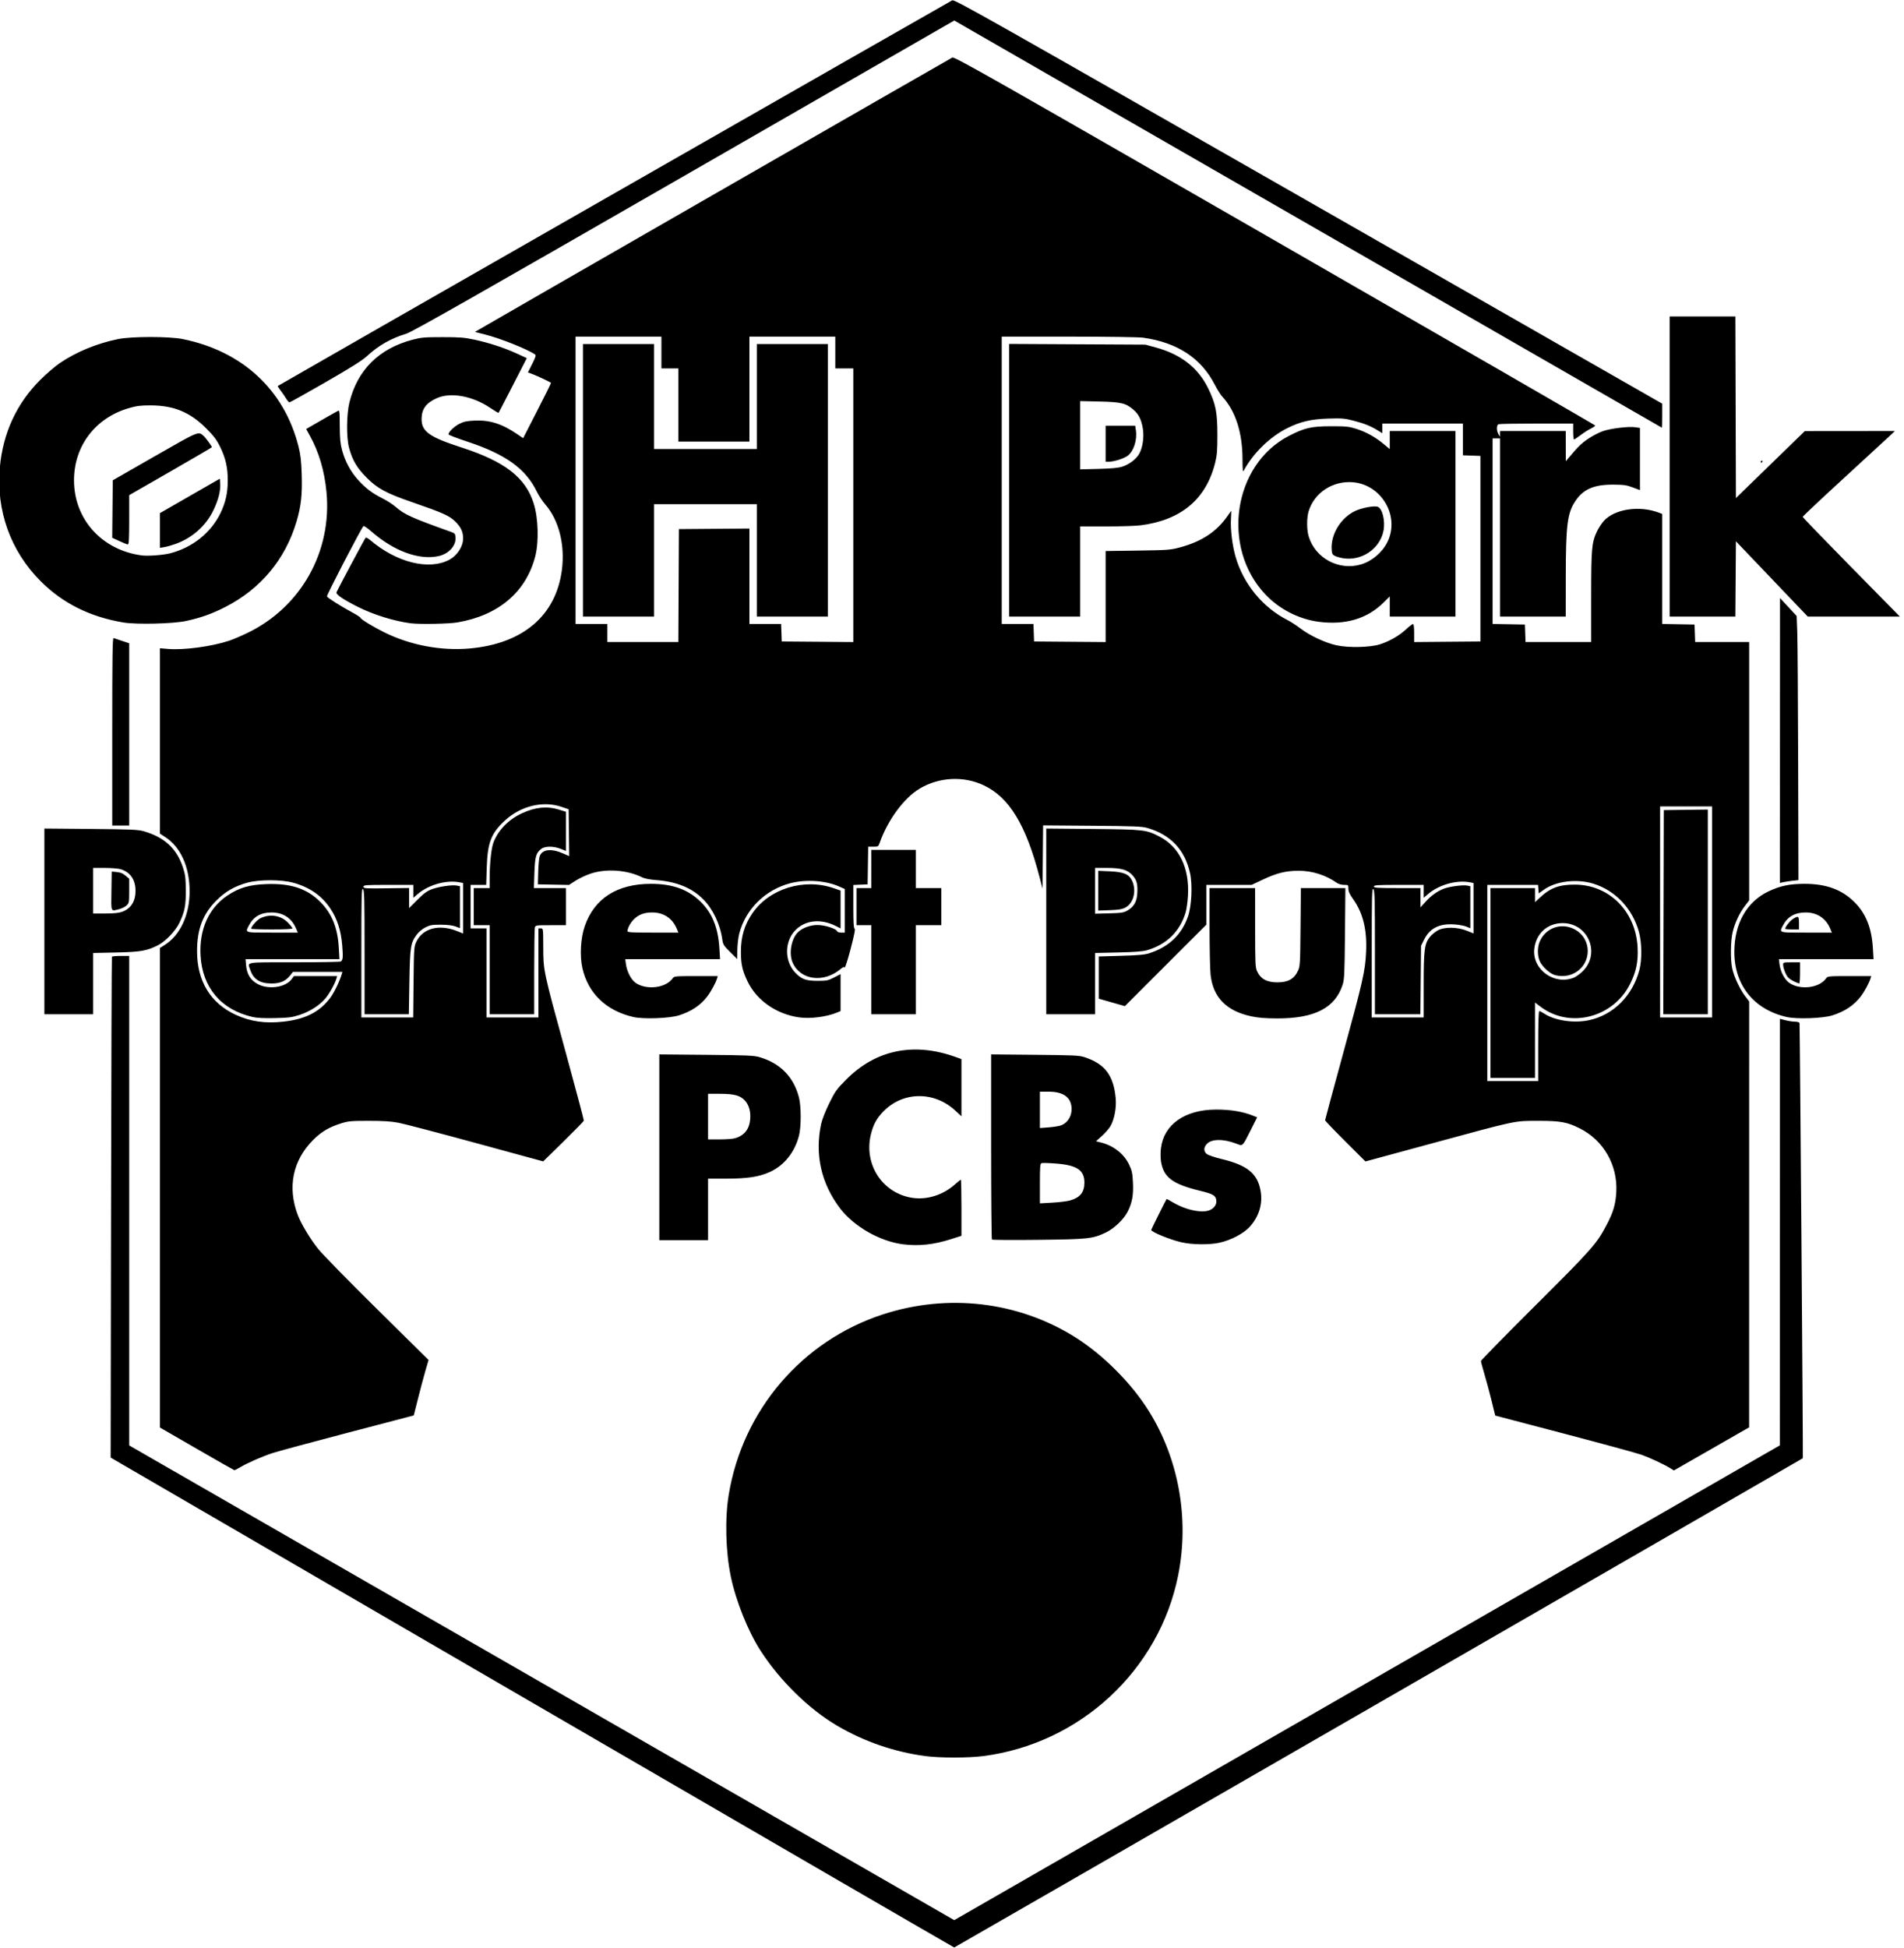 <?xml version="1.0" encoding="UTF-8" standalone="no"?>
<!DOCTYPE svg PUBLIC "-//W3C//DTD SVG 1.1//EN" "http://www.w3.org/Graphics/SVG/1.1/DTD/svg11.dtd">
<svg width="100%" height="100%" viewBox="0 0 132 135" version="1.1" xmlns="http://www.w3.org/2000/svg" xmlns:xlink="http://www.w3.org/1999/xlink" xml:space="preserve" xmlns:serif="http://www.serif.com/" style="fill-rule:evenodd;clip-rule:evenodd;stroke-linejoin:round;stroke-miterlimit:2;">
    <g transform="matrix(1,0,0,1,-581.738,-498.569)">
        <g id="g2474" transform="matrix(0.098,0,0,0.098,626.544,482.313)">
            <path id="path2949" d="M-80.801,1369.92L-378.926,1196.7L-378.645,1019.88C-378.49,922.627 -378.217,842.804 -378.038,842.494C-377.859,842.185 -375.032,841.932 -371.757,841.932L-365.801,841.932L-365.801,1188.1L-73.983,1355.96L217.836,1523.82L235.287,1513.81C244.885,1508.31 376.299,1432.76 527.317,1345.93L801.896,1188.06L801.947,886.402L805.861,887.417C808.013,887.975 811.061,888.432 812.634,888.432C814.244,888.432 815.641,888.842 815.829,889.369C816.104,890.138 818.421,1196.84 818.155,1197.16C817.778,1197.61 218.217,1543.18 217.83,1543.16C217.551,1543.15 83.167,1465.2 -80.802,1369.92L-80.801,1369.92ZM197.074,1407.76C175.266,1404.8 154.263,1397.57 135.314,1386.5C115.265,1374.79 94.682,1354.68 80.843,1333.29C72.032,1319.67 63.381,1298.13 59.816,1280.94C56.113,1263.09 55.517,1239.93 58.322,1222.93C68.172,1163.24 110.07,1114.19 167.177,1095.5C213.154,1080.45 262.917,1086.27 303.154,1111.41C322.931,1123.77 343.114,1143.95 355.472,1163.73C376.683,1197.68 384.251,1239.97 376.266,1279.93C362.846,1347.09 307.003,1398.9 238.473,1407.79C227.692,1409.18 207.458,1409.17 197.074,1407.76ZM-317.988,1190.5L-344.051,1175.45L-344.048,836.307L-340.692,834.187C-329.769,827.286 -323.095,812.994 -323.063,796.435C-323.031,779.071 -329.343,764.959 -340.329,757.841L-344.051,755.429L-344.051,624.329L-338.238,624.819C-327.223,625.748 -307.794,623.154 -295.301,619.085C-292.62,618.212 -286.65,615.671 -282.036,613.438C-244.26,595.157 -222.278,555.972 -226.228,513.954C-227.643,498.911 -231.566,485.629 -238.052,473.923L-240.62,469.289L-235.335,466.235C-226.077,460.886 -219.97,457.409 -218.426,456.608C-216.959,455.847 -216.924,456.082 -216.849,467.193C-216.788,476.255 -216.45,479.742 -215.183,484.407C-213.031,492.326 -209.029,499.671 -203.692,505.494C-198.31,511.369 -193.89,514.689 -186.512,518.404C-183.439,519.95 -179.329,522.596 -177.378,524.283C-170.9,529.884 -166.292,531.967 -137.801,542.17C-135.532,542.983 -135.145,543.481 -134.946,545.843C-134.453,551.71 -139.611,557.49 -146.801,559.127C-160.588,562.266 -178.717,555.615 -194.716,541.548C-197.35,539.232 -199.769,537.611 -200.09,537.947C-201.823,539.756 -226.339,587.013 -225.907,587.712C-225.194,588.866 -216.274,594.513 -208.665,598.627C-205.165,600.519 -202.301,602.335 -202.301,602.662C-202.301,603.624 -193.507,609.032 -185.426,613.04C-167.019,622.168 -145.107,626.309 -124.849,624.486C-87.336,621.11 -64.033,601.325 -59.741,569.205C-57.351,551.318 -61.815,533.66 -71.534,522.549C-73.447,520.362 -76.102,516.319 -77.435,513.565C-85.259,497.388 -99.424,487.191 -126.514,478.237C-133.711,475.857 -139.715,473.564 -139.856,473.141C-140.321,471.746 -136.174,467.643 -132.266,465.633C-129.154,464.032 -127.097,463.595 -121.419,463.327C-110.803,462.827 -102.152,465.563 -91.517,472.785L-87.12,475.771L-77.13,456.307C-71.636,445.601 -67.261,436.734 -67.408,436.601C-68.104,435.974 -77.065,431.756 -80.202,430.579L-83.729,429.256L-80.703,423.238C-78.309,418.475 -77.886,417.081 -78.677,416.549C-84.516,412.616 -103.84,404.947 -114.369,402.383C-118.187,401.453 -121.225,400.623 -121.119,400.539C-120.379,399.95 215.103,207.216 216.486,206.585C218.058,205.869 241.711,219.284 444.657,335.995C569.186,407.61 671.164,466.467 671.273,466.788C671.382,467.11 670.032,468.075 668.273,468.934C666.514,469.792 663.227,471.887 660.969,473.588C658.712,475.29 656.602,476.682 656.282,476.682C655.961,476.682 655.699,474.151 655.699,471.057L655.699,465.432L629.886,465.432C615.688,465.432 603.538,465.637 602.886,465.887C601.391,466.461 601.357,470.366 602.824,472.932L603.896,474.807L603.947,470.682L650.447,470.682L650.492,492.057L652.382,489.807C659.298,481.574 661.542,479.391 666.487,476.084C669.537,474.044 674.179,471.647 676.801,470.759C682.497,468.83 695.004,467.333 699.632,468.027L702.945,468.524L702.945,512.496L697.882,510.588C693.587,508.969 691.513,508.671 684.195,508.618C670.724,508.522 663.127,511.69 657.608,519.704C651.53,528.528 650.492,536.531 650.464,574.744L650.444,601.932L603.944,601.932L603.944,475.932L598.694,475.932L598.694,607.143L610.132,607.35L621.569,607.557L621.787,613.744L622.005,619.932L668.444,619.932L668.444,588.106C668.444,553.678 668.807,549.579 672.547,541.672C673.568,539.515 675.607,536.343 677.08,534.623C684.589,525.85 702.624,523.084 716.632,528.558L718.694,529.364L718.694,607.143L730.132,607.35L741.569,607.556L741.787,613.744L742.005,619.931L780.194,619.931L780.194,802.597L777.083,806.702C773.205,811.819 770.023,818.686 768.485,825.259C767.046,831.408 766.88,844.42 768.162,850.556C769.378,856.376 773.432,865.16 777.211,870.165L780.194,874.117L780.18,1024.71L780.169,1175.31L753.562,1190.56L726.954,1205.81L724.362,1204.21C719.877,1201.44 710.12,1196.88 703.98,1194.69C700.729,1193.54 676.132,1186.83 649.32,1179.79L600.57,1166.99L597.891,1156.15C596.418,1150.18 594.139,1141.72 592.828,1137.34C591.517,1132.96 590.445,1128.95 590.445,1128.43C590.445,1127.92 607.769,1110.24 628.944,1089.15C669.14,1049.12 672.231,1045.63 679.221,1032.4C684.063,1023.24 685.743,1017.57 686.207,1008.81C687.209,989.871 677.218,972.416 660.551,963.984C651.587,959.449 646.78,958.556 631.32,958.557C613.807,958.557 616.905,957.904 555.401,974.602L508.732,987.272L494.463,973.044C486.615,965.219 480.194,958.518 480.194,958.154C480.194,957.79 485.906,936.637 492.886,911.149C506.97,859.72 508.6,852.51 509.204,838.931C509.902,823.267 506.995,811.508 499.993,801.672C497.576,798.276 496.694,796.322 496.694,794.36C496.694,791.725 496.645,791.681 493.623,791.681C491.829,791.681 489.723,791.097 488.56,790.276C480.707,784.734 471.036,781.671 461.444,781.688C452.408,781.705 446.006,783.296 436.036,788.005L428.252,791.681L396.194,791.681L396.194,819.814L338.57,877.424L329.32,874.792L320.069,872.16L320.069,842.306L335.819,841.852C347.787,841.507 352.56,841.081 355.694,840.08C369.587,835.644 378.711,827.003 383.23,814.006C385.803,806.605 386.491,791.584 384.638,783.256C380.983,766.827 370.946,756.225 354.515,751.436C350.658,750.312 345.482,750.104 315.393,749.864L280.717,749.587L280.319,794.306L278.17,786.056C268.522,749.017 256.718,729.681 238.569,721.188C224.39,714.553 207.277,715.421 193.593,723.469C182.427,730.037 170.879,745.62 165.137,761.869C164.176,764.588 164.024,764.681 160.561,764.681L156.979,764.681L156.569,791.306L146.444,791.75L146.444,807.028C146.444,818.157 146.686,822.387 147.335,822.603C147.962,822.812 147.14,827.047 144.559,836.903C142.542,844.605 140.653,850.519 140.36,850.045C139.998,849.459 139.056,849.835 137.405,851.225C125.55,861.2 109.167,859.087 103.617,846.867C100.626,840.281 102.555,829.489 107.542,824.905C110.727,821.978 116.266,820.012 121.248,820.04C126.249,820.069 134.272,822.61 134.951,824.379C135.188,824.996 136.408,825.431 137.9,825.431L140.444,825.431L140.444,794.599L136.375,792.799C126.786,788.558 112.873,787.642 101.819,790.523C84.146,795.13 70.165,808.955 65.758,826.181C65.072,828.862 64.468,833.998 64.415,837.593L64.319,844.129L59.312,839.167C54.797,834.694 54.253,833.829 53.785,830.381C52.332,819.686 47.134,808.704 40.278,801.848C32.172,793.742 21.461,789.387 6.901,788.276C2.604,787.948 -1.216,787.214 -2.815,786.409C-13.316,781.121 -28.118,780.008 -39.239,783.67C-42.572,784.767 -47.406,787.028 -49.983,788.693L-54.667,791.721L-76.681,791.306L-76.459,782.681C-76.337,777.938 -75.887,772.954 -75.459,771.606C-73.842,766.513 -67.293,765.716 -58.613,769.554L-54.527,771.361L-54.729,754.778L-54.931,738.194L-60.139,736.438C-73.102,732.066 -88.739,735.842 -99.853,746.026C-109.779,755.121 -112.309,761.627 -112.869,779.494L-113.25,791.681L-124.306,791.681L-124.306,822.431L-113.056,822.431L-113.056,885.431L-76.306,885.431L-76.306,822.431L-74.618,822.432C-72.933,822.432 -72.931,822.451 -72.887,835.744C-72.832,852.585 -72.95,852.033 -56.723,911.187C-49.717,936.73 -44.084,958.006 -44.207,958.467C-44.33,958.929 -50.843,965.59 -58.681,973.27L-72.931,987.233L-120.556,974.246C-146.749,967.103 -171.387,960.651 -175.306,959.908C-180.559,958.911 -186.076,958.556 -196.306,958.556C-208.752,958.556 -210.76,958.737 -215.806,960.312C-224.366,962.984 -229.875,966.241 -235.681,972.064C-250.09,986.515 -253.973,1005.31 -246.614,1024.98C-244.249,1031.3 -237.911,1041.87 -232.145,1049.12C-229.271,1052.73 -210.52,1071.88 -190.475,1091.68L-154.03,1127.67L-156.166,1134.99C-157.341,1139.01 -159.697,1147.84 -161.403,1154.6L-164.503,1166.89L-211.342,1179.17C-237.103,1185.92 -260.881,1192.34 -264.181,1193.43C-271.689,1195.9 -281.706,1200.27 -286.901,1203.34C-289.085,1204.63 -291.11,1205.65 -291.401,1205.62C-291.692,1205.58 -303.659,1198.78 -317.993,1190.5L-317.988,1190.5ZM630.949,905.682C630.949,889.336 631.209,880.932 631.715,880.932C632.137,880.932 633.74,881.753 635.278,882.756C642.821,887.677 656.185,889.65 666.785,887.408C684.131,883.739 697.797,870.087 702.589,851.638C704.437,844.522 704.277,832.454 702.234,825.011C697.698,808.476 685.585,795.647 669.949,790.817C658.307,787.22 643.519,789.007 635.064,795.032L631.324,797.698L630.863,791.682L594.949,791.682L594.949,930.432L630.949,930.432L630.949,905.682ZM597.199,928.182L597.199,793.932L628.699,793.932L628.699,803.887L632.262,800.573C639.622,793.726 646.028,791.394 657.199,791.494C681.377,791.71 700.053,810.572 701.27,836.005C701.747,845.971 700.296,853.056 696.016,861.647C684.067,885.632 653.355,893.498 632.661,877.874L628.699,874.883L628.699,928.182L597.199,928.182ZM656.179,857.282C657.474,856.757 659.974,855.029 661.734,853.442C675.519,841.015 666.813,818.671 648.199,818.706C637.434,818.725 629.287,826.188 628.165,837.057C626.671,851.532 642.38,862.873 656.179,857.282ZM642.544,855.384C639.315,854.445 634.179,849.82 632.305,846.164C630.34,842.331 630.208,836.046 632.004,831.807C636.115,822.106 647.171,818.149 656.551,823.022C669.217,829.602 669.158,847.432 656.448,854.119C652.321,856.291 647.25,856.752 642.545,855.384L642.544,855.384ZM-256.676,888.41C-241.219,886.67 -231.255,881.642 -223.734,871.786C-220.906,868.08 -217.097,860.293 -215.459,854.869L-214.95,853.182L-249.926,853.182L-252.022,855.809C-255.185,859.773 -259.056,861.435 -265.083,861.415C-273.389,861.39 -277.897,858.505 -280.186,851.757C-282.151,845.966 -284.884,846.433 -248.988,846.42C-231.354,846.415 -216.564,846.161 -216.121,845.858C-214.607,844.821 -214.435,842.9 -215.106,834.554C-215.957,823.961 -218.597,815.734 -223.492,808.415C-229.642,799.22 -238.341,793.217 -250.075,790.071C-258.353,787.852 -273.748,787.852 -282.026,790.071C-291.104,792.505 -297.83,796.375 -304.306,802.892C-313.727,812.37 -317.801,823.138 -317.801,838.557C-317.801,859.716 -308.289,875.357 -290.426,883.573C-280.039,888.349 -269.526,889.856 -256.676,888.41ZM-278.426,885.125C-300.78,880.031 -314.109,864.295 -315.33,841.557C-316.317,823.163 -309.543,808.051 -296.355,799.231C-287.994,793.638 -280.811,791.542 -268.534,791.109C-251.501,790.509 -240.044,794.299 -230.714,803.619C-222.426,811.898 -218.327,822.003 -217.531,836.119L-217.076,844.182L-283.509,844.182L-283.101,848.682C-282.532,854.959 -279.989,859.047 -274.947,861.791C-267.267,865.971 -255.233,864.249 -250.868,858.345L-249.269,856.182L-218.7,856.182L-219.176,857.869C-220.197,861.487 -224.237,868.744 -227.086,872.077C-231.257,876.956 -238.108,881.308 -245.308,883.652C-250.588,885.37 -252.967,885.678 -262.676,885.897C-270.345,886.07 -275.358,885.824 -278.426,885.125ZM-247.689,822.66C-250.813,815.182 -256.867,811.202 -265.137,811.189C-272.67,811.178 -277.966,814.21 -281.119,820.339C-283.855,825.658 -284.592,825.432 -264.541,825.432L-246.531,825.432L-247.689,822.66ZM-279.551,822.66C-279.551,821.124 -275.306,816.368 -272.925,815.236C-266.132,812.007 -258.425,813.259 -253.488,818.393C-251.735,820.217 -250.301,822.04 -250.301,822.445C-250.301,822.902 -255.85,823.182 -264.926,823.182C-272.97,823.182 -279.551,822.947 -279.551,822.66ZM-164.647,860.494C-164.415,836.93 -164.313,835.368 -162.808,832.123C-158.276,822.357 -146.619,819.225 -133.863,824.346L-129.551,826.077L-129.551,790.369L-131.895,789.901C-141.369,788.006 -153.953,791.514 -161.812,798.241L-164.801,800.799L-164.801,791.682L-182.426,791.682C-198.711,791.682 -200.051,791.782 -200.051,792.994C-200.052,794.21 -198.867,794.291 -183.926,794.091L-167.801,793.875L-167.801,808.091L-161.959,802.25C-157.39,797.68 -155.16,796.05 -151.718,794.762C-146.67,792.873 -137.361,791.507 -134.052,792.169L-131.801,792.619L-131.801,822.256L-134.988,821.068C-137.036,820.305 -140.724,819.867 -145.301,819.844C-151.447,819.812 -152.94,820.064 -156.17,821.682C-158.357,822.777 -160.923,824.897 -162.339,826.777C-166.765,832.659 -167.189,835.371 -167.608,860.494L-167.986,883.182L-199.301,883.182L-199.301,839.399C-199.301,801.395 -199.449,795.492 -200.426,794.682C-201.424,793.854 -201.551,798.927 -201.551,839.59L-201.551,885.432L-164.893,885.432L-164.647,860.494ZM549.949,862.714C549.949,837.59 550.507,833.254 554.361,828.432C555.514,826.988 557.947,824.964 559.766,823.935C564.453,821.283 573.73,821.36 580.512,824.108L585.199,826.008L585.199,790.369L582.856,789.901C573.381,788.006 560.797,791.514 552.938,798.241L549.949,800.799L549.949,791.682L532.324,791.682C517.158,791.682 514.699,791.839 514.699,792.807C514.699,793.773 517.033,793.932 531.199,793.932L547.699,793.932L547.699,807.594L551.172,803.732C555.148,799.31 559.387,796.252 564.101,794.406C568.103,792.839 577.628,791.555 580.698,792.169L582.949,792.619L582.949,822.355L580.15,821.186C578.61,820.542 574.797,819.841 571.675,819.627C560.951,818.892 554.209,822.315 550.167,830.546L548.074,834.807L547.605,883.182L515.449,883.182L515.449,839.399C515.449,801.395 515.301,795.492 514.324,794.682C513.326,793.854 513.199,798.927 513.199,839.59L513.199,885.432L549.949,885.432L549.949,862.714ZM753.949,885.432L753.949,736.182L717.199,736.182L717.199,885.432L753.949,885.432ZM719.633,810.994L719.824,738.807L735.387,738.604L750.949,738.401L750.949,883.182L719.442,883.182L719.633,810.994ZM518.904,621.581C525.653,619.45 532.458,615.573 537.27,611.119C539.61,608.954 541.902,607.182 542.362,607.182C542.913,607.182 543.199,609.367 543.199,613.567L543.199,619.953L590.074,619.557L590.074,488.307L583.887,488.089L577.699,487.871L577.699,465.432L520.699,465.432L520.699,472.267L517.512,470.3C512.447,467.174 508.091,465.42 500.449,463.427C494.025,461.752 492.254,461.602 482.449,461.906C470.197,462.286 462.598,464.074 453.272,468.77C440.943,474.979 429.234,486.447 422.603,498.807C421.994,499.943 421.793,497.941 421.774,490.557C421.727,471.611 416.797,456.418 407.415,446.307C406.267,445.069 403.916,441.316 402.191,437.966C392.506,419.159 375.742,408.144 351.574,404.708C348.545,404.277 326.254,403.955 298.887,403.947L251.449,403.932L251.449,607.182L273.889,607.182L274.106,613.37L274.324,619.557L299.637,619.755L324.949,619.953L324.949,555.579L347.637,555.251C369.066,554.941 370.725,554.816 377.538,552.996C393.04,548.855 403.685,541.768 411.412,530.442C412.56,528.76 413.601,527.281 413.725,527.157C413.85,527.032 413.796,529.622 413.605,532.911C413.172,540.398 414.555,551.654 416.905,559.764C422.458,578.926 436.162,595.565 453.692,604.431C455.819,605.507 459.869,608.142 462.692,610.286C469.504,615.46 480.299,620.502 488.321,622.256C496.785,624.107 511.967,623.772 518.904,621.582L518.904,621.581ZM475.745,605.617C461.748,603.805 447.938,596.757 438.077,586.393C406.454,553.158 415.08,494.489 454.576,474.175C465.75,468.428 470.431,467.35 484.324,467.327C494.82,467.31 497.029,467.526 501.949,469.055C508.937,471.228 515.625,474.894 521.465,479.755L525.949,483.486L525.949,470.682L572.449,470.682L572.449,601.932L525.949,601.932L525.949,587.691L521.378,592.193C509.888,603.505 494.472,608.04 475.745,605.617ZM505.699,565.011C513.4,562.711 520.668,556.545 524.291,549.237C533.276,531.117 520.303,508.632 499.875,506.919C485.659,505.727 472.538,514.341 468.55,527.483C467.147,532.106 467.163,540.561 468.584,545.243C473.289,560.754 490.056,569.684 505.699,565.011ZM492.825,560.653C490.9,560.335 488.369,559.618 487.2,559.06C485.369,558.186 485.043,557.55 484.845,554.481C484.149,543.632 491.415,531.862 501.721,527.143C506.257,525.066 514.422,523.511 517.169,524.201C520.671,525.08 522.961,534.272 521.47,541.459C518.834,554.156 505.907,562.817 492.825,560.653ZM256.699,601.932L256.699,409.101L353.074,409.61L360.502,411.632C378.106,416.424 390.296,425.901 397.387,440.307C402.786,451.275 404.013,457.383 404.017,473.307C404.017,484.704 403.765,487.824 402.381,493.339C395.932,519.038 378.196,533.814 349.475,537.415C346.114,537.837 335.17,538.182 325.156,538.182L306.949,538.182L306.949,601.932L256.699,601.932ZM336.729,495.903C341.688,494.303 346.597,490.572 348.718,486.791C351.222,482.328 352.28,474.696 351.23,468.669C350.138,462.399 348.286,458.764 344.556,455.575C339.187,450.984 335.945,450.209 320.637,449.855L306.949,449.539L306.949,497.83L319.887,497.497C329.185,497.257 333.922,496.809 336.729,495.903ZM324.949,492.432L324.949,466.932L345.857,466.932L346.354,470.247C347.369,477.01 344.812,484.935 340.572,488.169C337.949,490.169 330.767,492.432 327.042,492.432L324.949,492.432ZM22.88,579.994L23.074,540.057L72.949,539.662L72.949,607.182L95.389,607.182L95.824,619.557L146.449,619.952L146.449,426.432L133.699,426.432L133.699,403.932L72.949,403.932L72.949,478.182L22.699,478.182L22.699,426.432L10.699,426.432L10.699,403.932L-50.051,403.932L-50.051,607.182L-27.551,607.182L-27.551,619.932L22.686,619.932L22.88,579.994ZM-44.801,601.932L-44.801,409.182L5.449,409.182L5.449,483.432L78.199,483.432L78.199,409.182L128.449,409.182L128.449,601.932L78.199,601.932L78.199,522.432L5.449,522.432L5.449,601.932L-44.801,601.932ZM181.446,1045.83C165.248,1043.75 146.979,1033.33 137.215,1020.6C123.766,1003.07 119.074,982.352 123.672,960.807C124.329,957.728 126.683,951.705 129.363,946.243C133.587,937.636 134.507,936.35 141.504,929.284C162.231,908.35 189.211,902.771 218.637,913.335L222.949,914.883L222.949,955.343L218.494,951.218C203.738,937.558 181.952,937.679 168.132,951.499C163.146,956.485 160.679,960.899 158.921,967.98C153.608,989.383 167.206,1010.06 188.572,1013.06C198.85,1014.5 210.135,1010.89 218.319,1003.53C220.368,1001.69 222.248,1000.18 222.497,1000.18C222.746,1000.18 222.949,1009.11 222.949,1020.02L222.949,1039.86L215.7,1042.18C203.351,1046.14 192.679,1047.28 181.446,1045.83ZM378.574,1044.44C370.577,1042.62 357.199,1037.15 357.199,1035.69C357.199,1035.29 367.58,1014.44 368.074,1013.84C368.172,1013.73 370.237,1014.81 372.663,1016.26C382.031,1021.84 393.938,1024.15 399.198,1021.42C402.277,1019.82 403.745,1017.15 403.169,1014.2C402.595,1011.26 400.553,1010.17 391.606,1007.99C372.22,1003.28 365.865,998.482 364.096,987.203C363.741,984.936 363.726,980.781 364.065,977.971C366.09,961.149 380.971,950.662 402.928,950.584C413.244,950.547 421.899,951.973 429.273,954.924L432.141,956.071L427.733,964.814C421.522,977.134 422.185,976.517 417.199,974.616C408.048,971.128 399.618,971.297 396.404,975.034C394.174,977.626 394.235,980.207 396.568,982.043C397.596,982.852 402.237,984.422 406.881,985.531C425.073,989.879 432.31,995.726 434.532,1007.87C436.229,1017.14 433.495,1026.25 426.832,1033.54C422.474,1038.31 413.625,1042.94 405.426,1044.75C398.266,1046.32 386.234,1046.18 378.574,1044.44ZM9.199,1042.93L9.199,911.584L42.387,911.879C71.28,912.136 76.156,912.345 80.074,913.493C94.726,917.79 104.14,927.359 107.959,941.837C109.639,948.206 109.646,962.881 107.972,969.225C104.906,980.845 97.574,990.008 87.687,994.576C79.95,998.151 71.684,999.432 56.351,999.432L43.699,999.432L43.699,1042.93L9.199,1042.93ZM62.537,970.92C69.18,969.075 72.851,964.611 73.479,957.615C73.971,952.14 72.745,947.606 69.895,944.36C66.623,940.634 62.306,939.432 52.191,939.432L43.699,939.432L43.699,971.682L51.762,971.673C56.196,971.673 61.045,971.33 62.537,970.916L62.537,970.92ZM244.512,1042.5C244.202,1042.19 243.949,1012.6 243.949,976.755L243.949,911.578L274.887,911.86C302.183,912.109 306.31,912.301 309.949,913.495C324.436,918.245 330.576,926.334 332.072,942.642C332.68,949.26 331.096,957.646 328.355,962.322C327.315,964.097 324.587,967.222 322.293,969.266L318.122,972.984L321.627,973.867C330.577,976.12 337.902,981.874 341.548,989.514C343.528,993.662 343.928,995.503 344.255,1001.97C344.708,1010.9 343.756,1016.33 340.648,1022.55C337.795,1028.26 330.912,1034.83 324.79,1037.68C315.58,1041.98 312.592,1042.3 277.324,1042.7C259.587,1042.91 244.821,1042.82 244.512,1042.5ZM300.016,1014.79C307.006,1012.72 309.949,1008.99 309.949,1002.21C309.949,993.477 304.712,989.933 290.076,988.758C284.937,988.346 280.219,988.206 279.591,988.447C278.625,988.817 278.449,991.042 278.449,1002.9L278.449,1016.91L287.369,1016.4C292.275,1016.13 297.966,1015.4 300.016,1014.79ZM293.714,961.651C298.794,959.529 301.66,953.853 300.685,947.845C299.623,941.301 294.179,937.932 284.665,937.932L278.449,937.932L278.449,963.653L284.867,963.16C288.396,962.889 292.378,962.21 293.714,961.651ZM-9.176,885.114C-28.366,880.695 -41.251,868.306 -45.223,850.455C-47.165,841.724 -46.464,829.319 -43.552,820.899C-36.757,801.249 -20.666,790.952 3.267,790.937C18.586,790.929 29.596,794.908 38.523,803.682C46.664,811.683 50.804,821.992 51.702,836.494L52.177,844.182L-14.893,844.182L-14.408,847.744C-13.672,853.154 -10.611,858.955 -7.355,861.11C0.487,866.3 13.919,864.555 18.703,857.726C19.735,856.253 20.488,856.182 35.167,856.182L50.55,856.182L50.041,857.869C49.072,861.078 45.813,867.07 43.111,870.615C38.361,876.845 31.852,881.182 23.074,883.965C16.363,886.093 -2.072,886.75 -9.176,885.114ZM21.561,822.66C18.478,815.28 12.262,811.182 4.153,811.182C-1.415,811.182 -5.211,812.58 -8.672,815.907C-11.091,818.233 -13.301,822.286 -13.301,824.398C-13.301,825.248 -10.09,825.432 4.709,825.432L22.719,825.432L21.561,822.66ZM108.32,885.408C92.154,883.198 78.055,873.389 71.592,859.856C67.954,852.236 66.949,847.71 66.949,838.932C66.949,828.303 69.464,819.893 75.084,811.724C87.11,794.246 111.702,786.72 132.762,794.073L137.449,795.709L137.449,822.457L133.887,820.672C123.443,815.44 112.629,816.552 105.599,823.582C97.647,831.534 97.566,845.61 105.425,853.81C109.808,858.384 112.941,859.537 121.012,859.547C127.627,859.556 128.568,859.367 132.824,857.174L137.449,854.791L137.449,880.912L134.97,881.948C127.687,884.991 116.189,886.484 108.32,885.408ZM428.126,884.665C410.384,880.928 400.884,871.205 399.184,855.043C398.795,851.338 398.47,836.072 398.463,821.119L398.448,793.932L430.698,793.932L430.715,821.869C430.73,847.37 430.852,850.069 432.109,852.807C434.585,858.198 439.025,860.616 446.449,860.616C454.036,860.616 458.286,858.225 460.995,852.432C462.494,849.227 462.586,847.668 462.818,821.494L463.063,793.932L494.562,793.932L494.27,825.994C494.013,854.12 493.814,858.563 492.647,862.182C487.302,878.755 472.776,886.221 446.074,886.119C438.076,886.088 432.888,885.668 428.126,884.665ZM806.756,885.113C783.532,879.836 769.67,862.58 769.712,838.999C769.748,819.014 778.434,803.649 793.856,796.286C802.086,792.357 808.889,790.932 819.415,790.932C834.588,790.932 845.645,794.948 854.513,803.682C862.735,811.778 866.858,822.022 867.718,836.494L868.175,844.182L801.228,844.182L801.66,847.744C802.305,853.052 805.237,858.658 808.582,860.976C816.3,866.324 829.862,864.637 834.703,857.726C835.735,856.253 836.488,856.182 851.167,856.182L866.55,856.182L866.041,857.869C865.072,861.078 861.813,867.07 859.111,870.615C854.361,876.845 847.852,881.182 839.074,883.965C832.359,886.095 813.955,886.748 806.756,885.113ZM837.561,822.66C834.478,815.28 828.262,811.182 820.153,811.182C812.572,811.182 807.287,814.202 804.131,820.339C801.395,825.658 800.658,825.432 820.709,825.432L838.719,825.432L837.561,822.66ZM805.699,822.708C805.699,821.326 809.097,817.058 811.263,815.72C815.049,813.38 815.449,813.664 815.449,818.682L815.449,823.182L810.574,823.182C807.893,823.182 805.699,822.969 805.699,822.708ZM-425.801,883.182L-425.801,751.821L-392.988,752.116C-364.808,752.369 -359.541,752.593 -355.676,753.7C-340.834,757.953 -332.165,765.96 -327.741,779.499C-326.134,784.416 -325.83,786.802 -325.759,795.057C-325.664,806.129 -326.501,810.489 -330.234,818.386C-332.962,824.157 -340.064,831.637 -345.388,834.345C-353.241,838.339 -357.838,839.14 -374.988,839.503L-391.301,839.847L-391.301,883.182L-425.801,883.182ZM-370.979,810.782C-364.609,808.534 -361.334,803.45 -361.334,795.807C-361.334,787.872 -365.202,782.415 -372.176,780.51C-373.826,780.059 -378.804,779.688 -383.238,779.686L-391.301,779.683L-391.301,811.933L-382.77,811.933C-377.021,811.933 -373.176,811.558 -370.979,810.783L-370.979,810.782ZM-378.38,795.994L-378.176,782.307L-375.926,782.467C-372.161,782.735 -370.518,783.346 -368.109,785.373L-365.801,787.315L-365.801,795.909C-365.801,804.135 -365.882,804.579 -367.694,806.258C-368.736,807.223 -371.079,808.389 -372.901,808.847C-379.008,810.385 -378.609,811.321 -378.38,795.994ZM-110.801,883.182L-110.801,820.182L-122.051,820.182L-122.051,793.932L-110.801,793.932L-110.788,786.244C-110.77,775.992 -109.61,765.499 -108.055,761.535C-104.622,752.785 -97.389,745.418 -87.926,741.033C-78.464,736.65 -70.239,735.842 -61.755,738.462L-56.801,739.992L-56.801,767.66L-60.578,766.171C-65.686,764.158 -71.725,764.192 -74.34,766.248C-78.037,769.156 -78.752,771.686 -79.145,783.243L-79.508,793.932L-56.801,793.932L-56.801,820.182L-67.588,820.182C-78.141,820.182 -78.386,820.218 -78.828,821.869C-79.077,822.797 -79.285,836.972 -79.29,853.369L-79.301,883.182L-110.801,883.182ZM159.199,883.182L159.199,820.182L148.699,820.182L148.699,793.932L159.199,793.932L159.199,766.932L190.699,766.932L190.699,793.932L208.699,793.932L208.699,820.182L190.699,820.182L190.699,883.182L159.199,883.182ZM282.949,883.182L282.949,751.821L315.762,752.131C352.313,752.477 353.753,752.645 363.32,757.672C377.146,764.937 384.262,779.791 383.207,799.182C382.971,803.513 382.222,808.913 381.542,811.182C377.502,824.664 368.044,833.902 354.165,837.921C351.233,838.771 345.456,839.211 333.762,839.477L317.449,839.847L317.449,883.182L282.949,883.182ZM340.337,809.827C344.86,807.238 346.955,803.682 347.318,797.983C347.751,791.193 346.997,788.266 343.948,784.891C340.364,780.924 335.98,779.682 325.563,779.682L317.449,779.682L317.449,812.079L327.387,811.815C336.096,811.584 337.697,811.339 340.337,809.827ZM319.699,809.848L319.699,781.739L327.762,782.084C337.829,782.514 341.557,784.108 343.739,788.913C346.931,795.945 344.624,804.789 338.824,807.753C336.501,808.94 334.005,809.349 327.762,809.567L319.699,809.848ZM812.074,860.021C810.424,859.264 808.452,857.943 807.69,857.087C806.096,855.295 804.28,850.585 804.232,848.119C804.201,846.507 804.467,846.432 810.199,846.432L816.199,846.432L816.199,853.932C816.199,858.057 815.946,861.424 815.637,861.415C815.327,861.407 813.724,860.779 812.074,860.021ZM801.982,689.554L802.014,588.807L813.806,601.509L814.234,612.783C814.469,618.984 814.755,661.013 814.868,706.182L815.074,788.307L810.949,788.759C808.68,789.008 805.727,789.457 804.387,789.757L801.949,790.301L801.981,689.554L801.982,689.554ZM-377.801,683.227C-377.801,630.378 -377.609,616.842 -376.863,617.117C-376.348,617.307 -373.648,618.214 -370.863,619.133L-365.801,620.804L-365.801,749.682L-377.801,749.682L-377.801,683.227ZM-369.926,606.1C-393.5,602.173 -412.793,592.552 -428.433,576.922C-449.763,555.608 -460.07,526.865 -457.314,496.381C-455.114,472.047 -445.352,451.019 -428.494,434.302C-424.331,430.174 -418.289,424.992 -415.065,422.787C-403.396,414.8 -388.681,408.722 -373.649,405.68C-364.045,403.736 -337.55,403.738 -327.926,405.682C-285.718,414.214 -256.131,441.633 -246.053,481.556C-244.564,487.455 -244.074,491.67 -243.756,501.299C-243.287,515.546 -244.196,523.83 -247.424,534.712C-255.383,561.546 -272.892,582.495 -298.029,595.26C-307.415,600.026 -314.842,602.676 -325.301,604.992C-334.44,607.015 -360.539,607.663 -369.926,606.099L-369.926,606.1ZM-336.926,557.201C-321.086,553.159 -308.003,542.722 -301.214,528.711C-297.591,521.233 -296.077,514.408 -296.077,505.557C-296.077,496.535 -297.629,489.724 -301.45,481.98C-304.005,476.802 -305.934,474.238 -311.398,468.754C-322.768,457.343 -334.399,452.567 -350.801,452.573C-357.901,452.575 -360.619,452.925 -366.176,454.55C-389.81,461.463 -404.85,481.298 -404.85,505.557C-404.85,533.138 -385.09,554.987 -356.801,558.686C-352.543,559.242 -341.775,558.438 -336.926,557.201ZM-344.051,553.314L-344.051,528.763L-301.676,504.405L-301.432,507.606C-301.035,512.81 -302.677,519.351 -306.232,526.727C-311.543,537.746 -321.118,546.275 -332.994,550.563C-335.569,551.492 -339.11,552.492 -340.863,552.783L-344.051,553.314ZM-372.75,548.552L-377.824,546.186L-377.625,525.872L-377.426,505.557L-347.801,488.588C-316,470.373 -316.954,470.765 -313.027,474.297C-311.671,475.516 -307.301,481.504 -307.301,482.142C-307.301,482.315 -320.463,490.016 -336.55,499.257L-365.799,516.057L-365.8,533.494C-365.801,546.948 -366.015,550.93 -366.738,550.925C-367.254,550.922 -369.959,549.853 -372.75,548.552ZM-166.676,606.666C-178.44,605.141 -192.9,600.652 -204.012,595.076C-214.416,589.855 -219.729,586.231 -219.161,584.742C-218.469,582.928 -199.215,546.893 -198.56,546.186C-198.244,545.845 -196.847,546.538 -195.455,547.726C-176.738,563.706 -153.7,569.435 -139.277,561.695C-133.744,558.726 -129.66,552.451 -129.588,546.807C-129.528,542.109 -131.123,538.628 -135.123,534.725C-139.424,530.529 -143.755,528.591 -165.926,520.941C-183.937,514.726 -190.25,511.315 -197.801,503.72C-204.707,496.772 -207.853,491.457 -210.253,482.682C-212.25,475.376 -212.114,458.925 -209.986,450.359C-204.276,427.383 -189.029,412.316 -165.176,406.078C-159.233,404.524 -156.721,404.313 -144.176,404.31C-132.045,404.307 -128.699,404.569 -121.676,406.071C-111.285,408.293 -100.416,411.852 -91.481,415.96L-84.536,419.152L-94.38,438.355C-99.794,448.916 -104.347,457.69 -104.496,457.853C-104.646,458.016 -107.297,456.441 -110.388,454.352C-122.889,445.907 -138.281,443.088 -148.123,447.442C-155.738,450.811 -158.898,455.093 -158.962,462.131C-159.041,471.001 -153.48,474.991 -130.873,482.284C-100.134,492.2 -85.447,503.554 -79.66,521.873C-76.39,532.224 -75.898,549.037 -78.562,559.355C-85.074,584.575 -104.545,601.097 -133.587,606.047C-139.735,607.095 -160.386,607.481 -166.676,606.666ZM723.949,601.932L723.949,389.682L770.441,389.682L770.632,453.905L770.824,518.129L819.574,470.741L851.432,470.711L883.29,470.682L881.432,472.506C880.41,473.509 865.737,487.015 848.824,502.519C831.912,518.024 818.074,531.019 818.074,531.398C818.074,531.778 833.544,547.803 852.452,567.01L886.829,601.932L821.656,601.932L796.24,575.301L770.824,548.671L770.43,601.932L723.949,601.932ZM788.449,492.432C788.449,492.019 788.807,491.682 789.244,491.682C789.68,491.682 789.829,492.019 789.574,492.432C789.319,492.844 788.962,493.182 788.78,493.182C788.598,493.182 788.449,492.844 788.449,492.432ZM468.101,324.355L217.878,180.385L26.741,290.314C-120.556,375.03 -165.604,400.61 -169.661,401.84C-180.6,405.157 -189.426,410.17 -197.514,417.661C-200.875,420.773 -208.73,425.725 -226.875,436.171C-240.5,444.014 -251.992,450.432 -252.413,450.432C-252.834,450.432 -253.942,449.166 -254.875,447.619C-255.807,446.072 -257.563,443.526 -258.776,441.96C-259.989,440.394 -260.857,439 -260.704,438.861C-260.114,438.328 214.76,166.872 216.453,166.101C218.075,165.362 241.96,178.841 468.472,308.323L718.699,451.362L718.699,459.897C718.699,464.591 718.615,468.408 718.512,468.379C718.409,468.35 605.724,403.539 468.101,324.355Z" style="fill-rule:nonzero;"/>
        </g>
    </g>
</svg>

